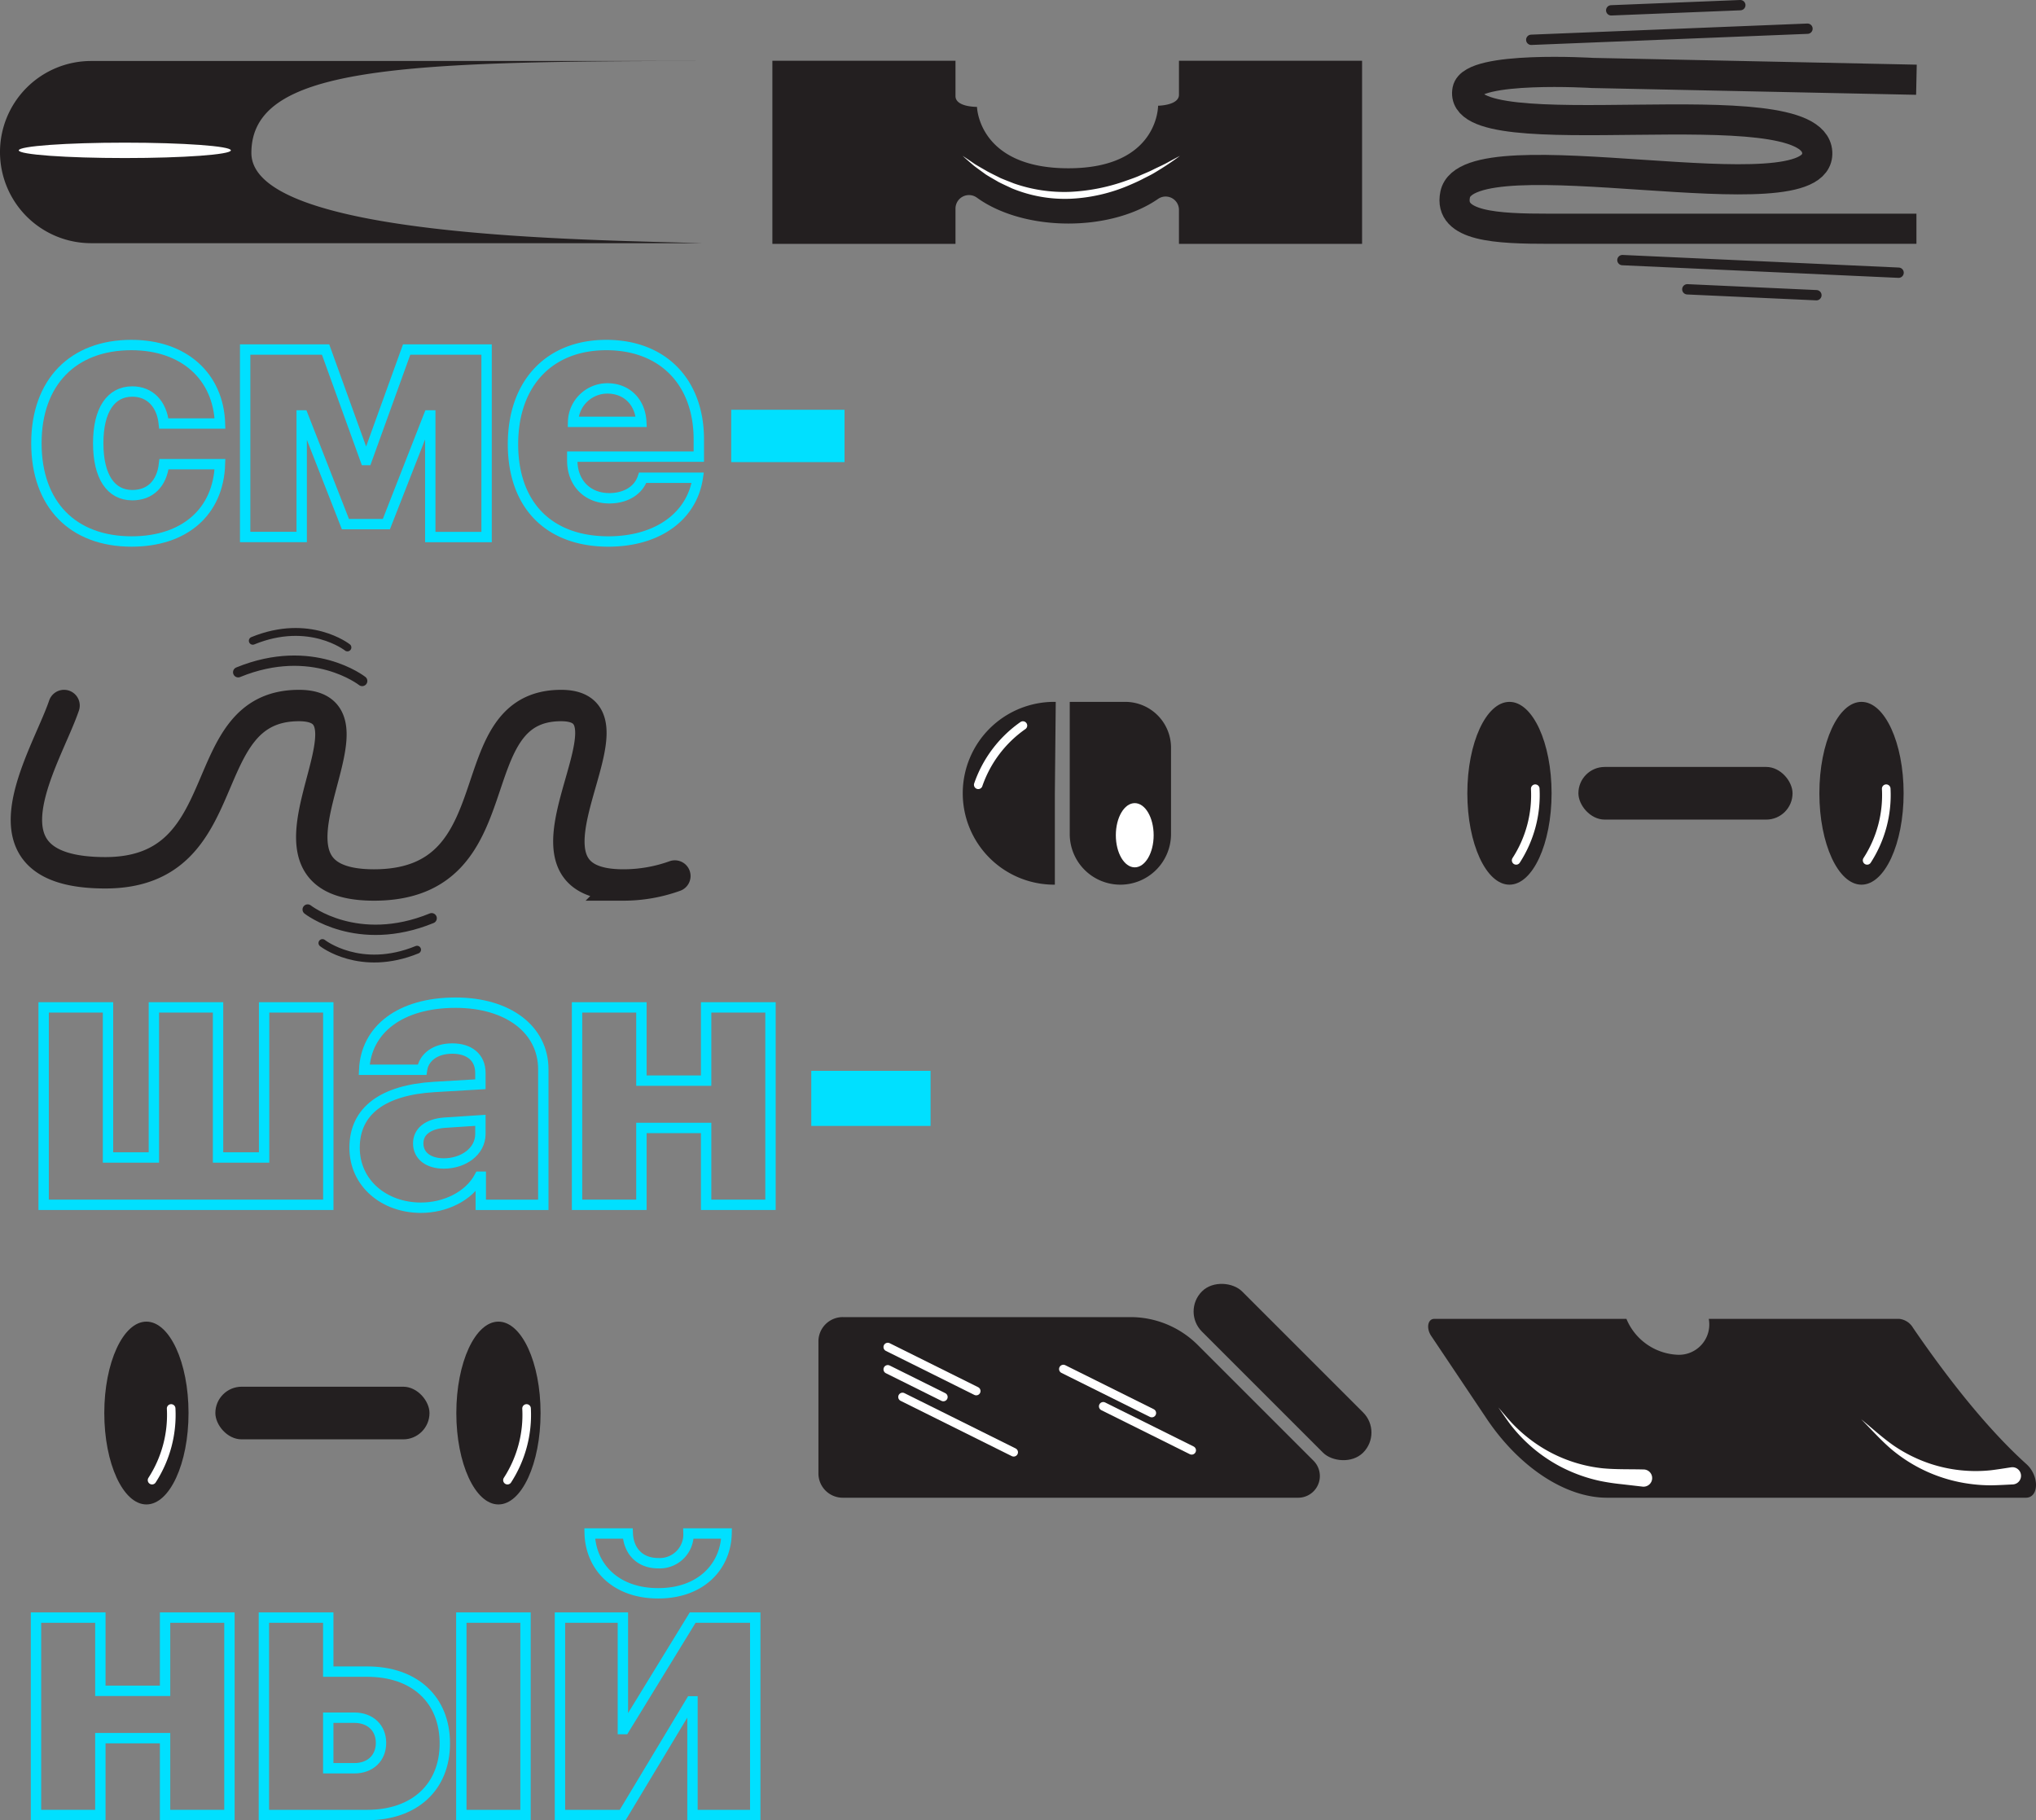 <svg xmlns="http://www.w3.org/2000/svg" width="392.568" height="350.994" viewBox="0 0 392.568 350.994">
  <rect x="0" y="0" width="392.568" height="350.994" fill="#808080" stroke="none"/>
  <title>Asset 33r</title>
  <g>
    <g>
      <ellipse cx="96.107" cy="272.48" rx="8.122" ry="17.626" fill="#231f20"/>
      <rect x="41.524" y="267.403" width="41.289" height="10.153" rx="5.077" ry="5.077" fill="#231f20"/>
      <path d="M101.527,271.6a23.132,23.132,0,0,1-3.682,13.819" fill="none" stroke="#fff" stroke-linecap="round" stroke-miterlimit="10" stroke-width="1.657"/>
      <ellipse cx="28.23" cy="272.48" rx="8.122" ry="17.626" fill="#231f20"/>
      <path d="M33,271.6a23.146,23.146,0,0,1-3.682,13.819" fill="none" stroke="#fff" stroke-linecap="round" stroke-miterlimit="10" stroke-width="1.657"/>
    </g>
    <g>
      <ellipse cx="291.044" cy="152.969" rx="8.122" ry="17.626" fill="#231f20"/>
      <ellipse cx="358.921" cy="152.969" rx="8.122" ry="17.626" fill="#231f20"/>
      <rect x="304.338" y="147.892" width="41.289" height="10.153" rx="5.077" ry="5.077" fill="#231f20"/>
      <path d="M363.687,152.087a23.139,23.139,0,0,1-3.682,13.819" fill="none" stroke="#fff" stroke-linecap="round" stroke-miterlimit="10" stroke-width="1.657"/>
      <path d="M296.016,152.087a23.146,23.146,0,0,1-3.682,13.819" fill="none" stroke="#fff" stroke-linecap="round" stroke-miterlimit="10" stroke-width="1.657"/>
    </g>
    <g>
      <path d="M390.611,288.811H309.856c-8,0-16.923-5.862-23.224-15.265l-10.678-15.939c-.994-1.482-.67-3.285.594-3.285,3.832,0,19.68,0,37.048,0a11.209,11.209,0,0,0,9.778,6.916,5.845,5.845,0,0,0,6.1-6.916c17.742,0,33.744,0,36.728,0a3.508,3.508,0,0,1,2.647,1.714c9.286,13.564,16.651,21.593,21.883,26.3C393.237,284.6,393.163,288.811,390.611,288.811Z" fill="#231f20"/>
      <path d="M288.9,271.4c.882,1.027,1.755,2.072,2.666,3.057a28.768,28.768,0,0,0,2.963,2.714,27.905,27.905,0,0,0,14.4,5.955c2.525.253,5.294.167,7.994.236h.021a1.659,1.659,0,0,1-.085,3.317c-.049,0-.1,0-.148-.01l-4.038-.467a41.66,41.66,0,0,1-4.144-.624,30.117,30.117,0,0,1-7.88-2.885,29.613,29.613,0,0,1-9.4-7.968C290.432,273.628,289.678,272.509,288.9,271.4Z" fill="#fff"/>
      <path d="M388.1,286.246c-1.357.065-2.681.149-4.134.171a30.265,30.265,0,0,1-4.24-.29,29.556,29.556,0,0,1-15.081-6.7c-2.093-1.8-3.873-3.828-5.79-5.748,2.094,1.71,4.107,3.568,6.293,5.089a28.454,28.454,0,0,0,7.107,3.513,27.934,27.934,0,0,0,11.56,1.238c1.248-.147,2.615-.369,3.95-.572h.006a1.659,1.659,0,1,1,.5,3.281A1.639,1.639,0,0,1,388.1,286.246Z" fill="#fff"/>
    </g>
    <g>
      <path d="M12.349,136.046C8.873,146.3-5.817,168.3,20.31,168.3s16.6-32.251,37.341-32.251c18.5,0-13.344,34.606,14.465,34.606s15.594-34.606,36.078-34.606c17.634,0-13.456,34.654,12.027,34.605a29.258,29.258,0,0,0,9.9-1.73" fill="none" stroke="#231f20" stroke-linecap="round" stroke-miterlimit="10" stroke-width="6.055"/>
      <path d="M59.323,175.383s9.573,7.548,23.907,1.683" fill="none" stroke="#231f20" stroke-linecap="round" stroke-linejoin="round" stroke-width="1.989"/>
      <path d="M62.168,181.85s7.307,5.761,18.248,1.285" fill="none" stroke="#231f20" stroke-linecap="round" stroke-linejoin="round" stroke-width="1.518"/>
      <path d="M69.834,131.314s-9.573-7.547-23.908-1.682" fill="none" stroke="#231f20" stroke-linecap="round" stroke-linejoin="round" stroke-width="1.989"/>
      <path d="M66.989,124.847s-7.308-5.761-18.249-1.284" fill="none" stroke="#231f20" stroke-linecap="round" stroke-linejoin="round" stroke-width="1.518"/>
    </g>
    <g>
      <path d="M262.626,11.715V47.023H227.318V40.469a2.567,2.567,0,0,0-4.026-2.115c-4.192,2.91-10.385,4.751-17.295,4.751-7.088,0-13.423-1.936-17.617-4.976a2.6,2.6,0,0,0-4.148,2.079v6.815H148.924V11.715h35.308v6.816c0,2.136,4.147,2.079,4.147,2.079S188.61,32.449,206,32.449s17.295-12.064,17.295-12.064,4.026-.044,4.026-2.115V11.715Z" fill="#231f20"/>
      <path d="M185.6,30.049q1.194.78,2.354,1.585c.8.495,1.628.95,2.435,1.425.825.445,1.673.844,2.5,1.267.857.37,1.733.693,2.595,1.04a29.394,29.394,0,0,0,10.919,1.626,37.14,37.14,0,0,0,10.882-2.2c.882-.309,1.771-.61,2.623-1,.858-.379,1.738-.715,2.569-1.157.843-.416,1.714-.788,2.541-1.243s1.66-.9,2.5-1.339a55.363,55.363,0,0,1-4.742,3.157c-.807.509-1.678.9-2.524,1.344s-1.725.82-2.606,1.2a32.5,32.5,0,0,1-11.2,2.571,26.819,26.819,0,0,1-11.33-2c-.87-.416-1.749-.8-2.6-1.241-.824-.49-1.668-.944-2.47-1.462-.77-.568-1.552-1.114-2.3-1.694Q186.657,31,185.6,30.049Z" fill="#fff"/>
    </g>
    <g>
      <path d="M369.513,15.375l-62.429-1.307s-23.215-1.422-24.142,3.311c-2.422,12.366,66.639-1.129,67.445,11.99s-67.23-4.239-69.813,8.142c-1.294,6.2,7.966,6.6,18.194,6.6h70.745" fill="none" stroke="#231f20" stroke-miterlimit="10" stroke-width="5.814"/>
      <line x1="312.824" y1="50.156" x2="366.075" y2="52.586" fill="none" stroke="#231f20" stroke-linecap="round" stroke-linejoin="round" stroke-width="1.989"/>
      <line x1="325.337" y1="55.788" x2="350.229" y2="56.925" fill="none" stroke="#231f20" stroke-linecap="round" stroke-linejoin="round" stroke-width="1.989"/>
      <line x1="348.508" y1="5.534" x2="295.245" y2="7.676" fill="none" stroke="#231f20" stroke-linecap="round" stroke-linejoin="round" stroke-width="1.989"/>
      <line x1="335.558" y1="0.994" x2="310.66" y2="1.995" fill="none" stroke="#231f20" stroke-linecap="round" stroke-linejoin="round" stroke-width="1.989"/>
    </g>
    <g>
      <path d="M250.305,288.811H162.491a4.686,4.686,0,0,1-4.687-4.686V258.667a4.686,4.686,0,0,1,4.687-4.686h55.477a18.349,18.349,0,0,1,12.973,5.373l22.32,22.32A4.181,4.181,0,0,1,250.305,288.811Z" fill="#231f20"/>
      <rect x="241.813" y="242.592" width="10.952" height="43.959" rx="5.476" ry="5.476" transform="translate(-114.651 252.351) rotate(-45)" fill="#231f20"/>
      <line x1="174.018" y1="269.383" x2="195.451" y2="280.044" fill="none" stroke="#fff" stroke-linecap="round" stroke-miterlimit="10" stroke-width="1.657"/>
      <line x1="171.175" y1="264.057" x2="181.892" y2="269.388" fill="none" stroke="#fff" stroke-linecap="round" stroke-miterlimit="10" stroke-width="1.657"/>
      <line x1="171.175" y1="259.755" x2="188.229" y2="268.238" fill="none" stroke="#fff" stroke-linecap="round" stroke-miterlimit="10" stroke-width="1.657"/>
      <line x1="212.719" y1="271.185" x2="229.773" y2="279.669" fill="none" stroke="#fff" stroke-linecap="round" stroke-miterlimit="10" stroke-width="1.657"/>
      <line x1="205.031" y1="263.997" x2="222.085" y2="272.48" fill="none" stroke="#fff" stroke-linecap="round" stroke-miterlimit="10" stroke-width="1.657"/>
    </g>
    <g>
      <g>
        <path d="M206.258,135.343h10.7a8.83,8.83,0,0,1,8.83,8.83V160.83a9.764,9.764,0,0,1-9.764,9.764h0a9.764,9.764,0,0,1-9.764-9.764V135.343A0,0,0,0,1,206.258,135.343Z" fill="#231f20"/>
        <path d="M203.39,152.969v17.625a17.626,17.626,0,1,1,0-35.251h.173Z" fill="#231f20"/>
      </g>
      <path d="M188.621,151.331a23.138,23.138,0,0,1,8.61-11.418" fill="none" stroke="#fff" stroke-linecap="round" stroke-miterlimit="10" stroke-width="1.657"/>
      <ellipse cx="218.794" cy="161.061" rx="3.646" ry="6.192" fill="#fff"/>
    </g>
    <g>
      <path d="M0,29.326H0A17.567,17.567,0,0,0,17.568,46.894H135.216c-21.355-.69-86.745-1.013-86.745-17.4s27.344-17.733,86.745-17.733H17.568A17.568,17.568,0,0,0,0,29.326Z" fill="#231f20"/>
      <ellipse cx="24.066" cy="28.992" rx="20.448" ry="1.484" fill="#fff"/>
    </g>
    <g>
      <path d="M31.589,81.673c-.4-3.752-2.656-6.176-6.076-6.176-4.15,0-6.574,3.586-6.574,9.961,0,6.441,2.424,10.027,6.574,10.027,3.453,0,5.678-2.225,6.11-5.976H42.414c-.3,9.2-6.84,14.908-17.034,14.908-11.322,0-18.361-7.106-18.361-18.959,0-11.721,7.039-18.926,18.3-18.926,10.193,0,16.8,6.076,17.1,15.141Z" fill="none" stroke="#00e0ff" stroke-miterlimit="10" stroke-width="2"/>
      <path d="M47.27,103.553V67.4H62.776l7.7,21.317h.232l7.7-21.317H93.821v36.158H82.963V80.112H82.7l-8.2,20.951h-7.9l-8.2-20.951h-.232v23.441Z" fill="none" stroke="#00e0ff" stroke-miterlimit="10" stroke-width="2"/>
      <path d="M134.539,92.132c-1.129,7.47-7.77,12.285-17.233,12.285-11.521,0-18.394-7.073-18.394-18.76s6.939-19.125,18-19.125c10.89,0,17.83,7.139,17.83,18.2v3.321h-24.4v.73c0,4.316,2.888,7.3,7.138,7.3,3.155,0,5.612-1.494,6.442-3.951ZM110.5,81.341h13.148c-.2-3.852-2.822-6.442-6.541-6.442A6.608,6.608,0,0,0,110.5,81.341Z" fill="none" stroke="#00e0ff" stroke-miterlimit="10" stroke-width="2"/>
      <path d="M140.989,89.11V79.016h21.847V89.11Z" fill="#00e0ff"/>
    </g>
    <g>
      <path d="M8.415,194.258h12.41V223.2h8.844V194.258H42.044V223.2h8.879V194.258H63.3v38.069H8.415Z" fill="none" stroke="#00e0ff" stroke-miterlimit="10" stroke-width="2"/>
      <path d="M68.368,221.316c0-7.132,5.488-11.117,15.346-11.711l8.914-.525v-2.167c0-3.041-2.167-4.719-5.418-4.719-3.356,0-5.489,1.748-5.838,4.09H70.22c.35-7.8,6.991-12.935,17.619-12.935,10.173,0,16.919,5.209,16.919,12.865v26.113H92.7v-5.418h-.244c-2.063,3.845-6.712,5.978-11.291,5.978C74.1,232.887,68.368,228.2,68.368,221.316Zm24.26-2.657v-2.622l-6.921.454c-3.251.245-5.069,1.748-5.069,3.986,0,2.412,1.992,3.88,4.929,3.88C89.342,224.357,92.628,222.05,92.628,218.659Z" fill="none" stroke="#00e0ff" stroke-miterlimit="10" stroke-width="2"/>
      <path d="M136.151,217.505h-12.48v14.822h-12.41V194.258h12.41v14.123h12.48V194.258h12.41v38.069h-12.41Z" fill="none" stroke="#00e0ff" stroke-miterlimit="10" stroke-width="2"/>
      <path d="M156.427,217.121V206.493h23v10.628Z" fill="#00e0ff"/>
    </g>
    <g>
      <path d="M31.829,335.172H19.349v14.822H6.939V311.925h12.41v14.123h12.48V311.925h12.41v38.069H31.829Z" fill="none" stroke="#00e0ff" stroke-miterlimit="10" stroke-width="2"/>
      <path d="M50.881,311.925H63.292v10.417h7.515c9.124,0,14.962,5.384,14.962,13.843,0,8.426-5.838,13.809-14.962,13.809H50.881Zm12.411,19.3v9.754h5c3.145,0,5.172-1.993,5.172-4.894,0-2.867-2.027-4.86-5.172-4.86Zm25.658-19.3h12.376v38.069H88.95Z" fill="none" stroke="#00e0ff" stroke-miterlimit="10" stroke-width="2"/>
      <path d="M107.968,349.994V311.925H120.1v21.5h.28l13.179-21.5h12.061v38.069h-12.1V328.075h-.279l-13.18,21.919Zm13.075-54.29c.139,3.251,2.2,5.733,5.873,5.733a5.553,5.553,0,0,0,5.837-5.733h7.341c-.139,6.327-4.894,11.536-13.178,11.536-8.321,0-13.04-5.209-13.215-11.536Z" fill="none" stroke="#00e0ff" stroke-miterlimit="10" stroke-width="2"/>
    </g>
  </g>
</svg>
